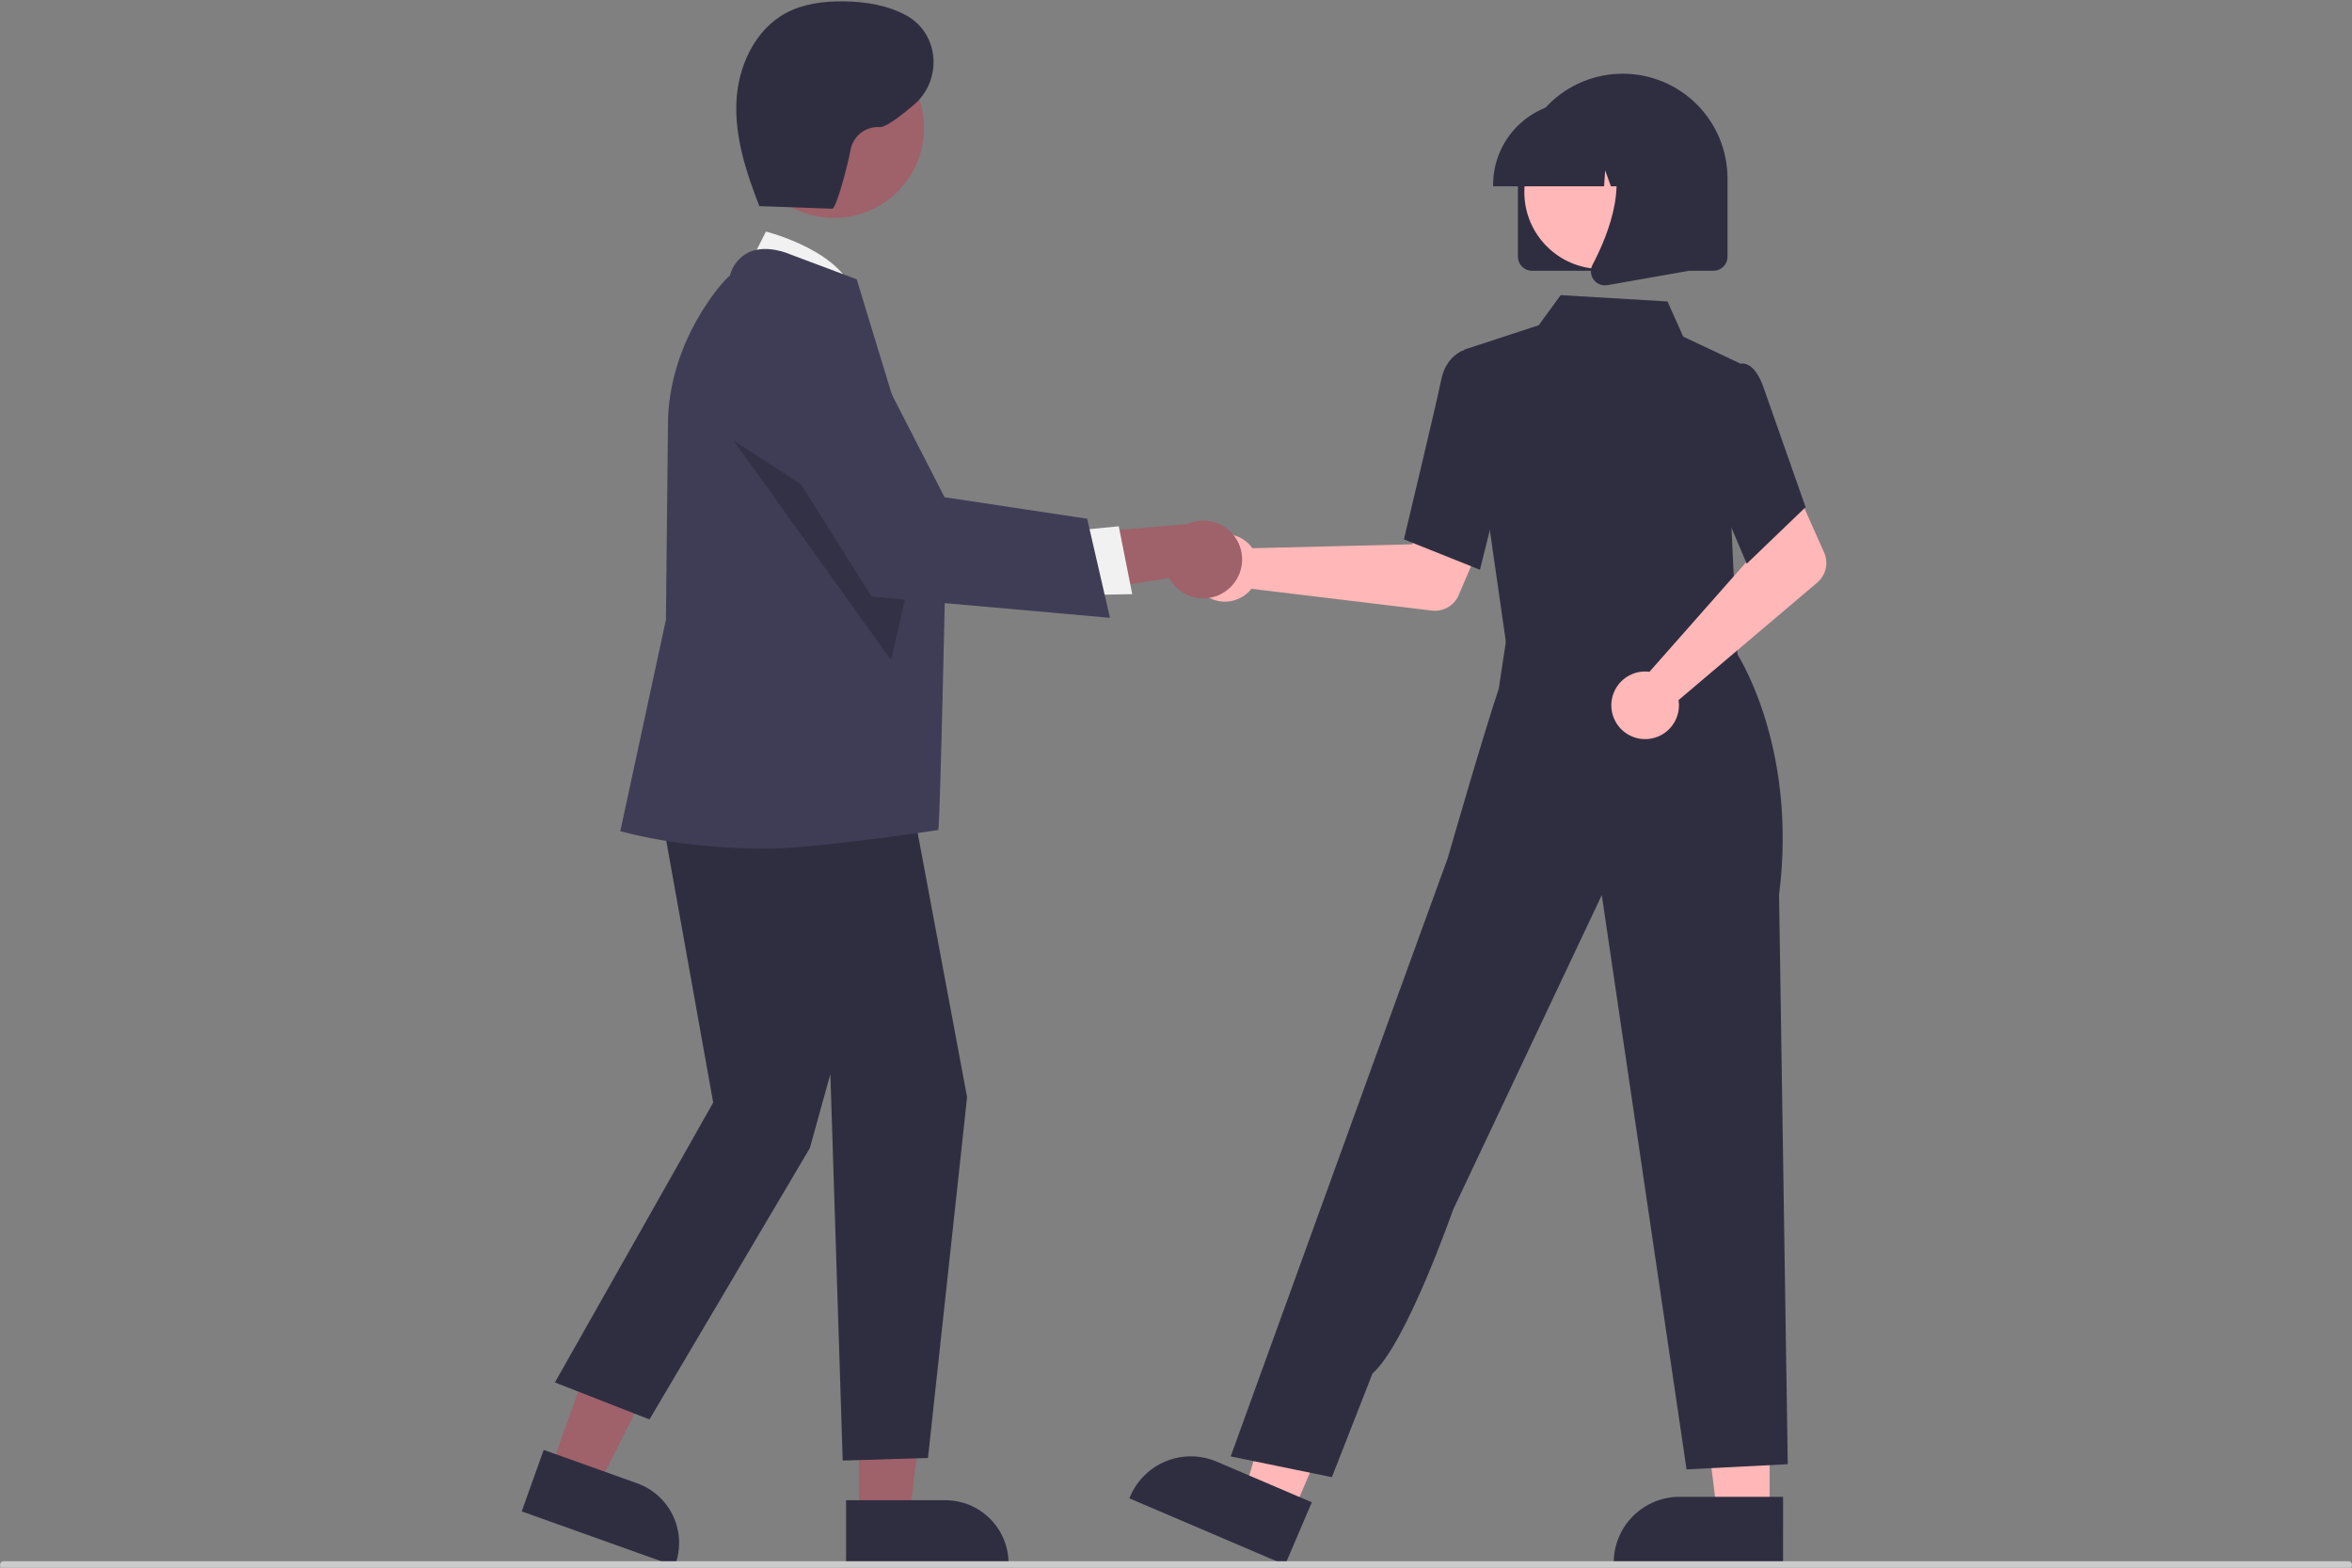 <svg width="300" height="200" viewBox="0 0 300 200" fill="none" xmlns="http://www.w3.org/2000/svg">
<rect x="0" y="0" width="300" height="200" fill="#808080" stroke="none"/>
<g clip-path="url(#clip0_570_10329)">
<path d="M159.308 69.415C159.467 69.578 159.612 69.753 159.743 69.939L180.116 69.441L182.493 65.098L189.516 67.828L186.056 75.925C185.776 76.58 185.292 77.126 184.676 77.481C184.06 77.837 183.345 77.983 182.639 77.897L159.621 75.117C159.078 75.804 158.338 76.31 157.501 76.567C156.663 76.824 155.768 76.82 154.933 76.555C154.098 76.29 153.363 75.778 152.826 75.085C152.29 74.393 151.977 73.554 151.929 72.679C151.881 71.804 152.1 70.936 152.558 70.189C153.016 69.442 153.69 68.852 154.491 68.498C155.292 68.144 156.182 68.042 157.042 68.205C157.903 68.369 158.693 68.791 159.308 69.415Z" fill="#FFB7B7"/>
<path d="M225.722 193.144H219.023L215.836 167.305L225.723 167.305L225.722 193.144Z" fill="#FFB7B7"/>
<path d="M227.43 199.638L205.83 199.637V199.364C205.831 197.135 206.716 194.996 208.293 193.42C209.87 191.843 212.008 190.957 214.238 190.957H214.238L227.431 190.958L227.43 199.638Z" fill="#2F2E41"/>
<path d="M164.894 192.997L158.734 190.365L165.953 165.352L175.045 169.236L164.894 192.997Z" fill="#FFB7B7"/>
<path d="M163.914 199.638L144.051 191.153L144.158 190.901C145.034 188.851 146.689 187.232 148.758 186.402C150.827 185.571 153.142 185.597 155.192 186.473L155.193 186.473L167.324 191.656L163.914 199.638Z" fill="#2F2E41"/>
<path d="M193.161 75.016L192.676 82.866L206.836 84.381L221.652 85.967L217.291 74.047L193.161 75.016Z" fill="#FFB7B7"/>
<path d="M192.231 82.965L186.73 44.617L196.264 41.493L199.065 37.652L212.692 38.459L214.693 42.94L221.959 46.374L220.842 67.113L221.657 84.462L192.231 82.965Z" fill="#2F2E41"/>
<path d="M188.768 72.689L179.07 68.809L179.112 68.636C179.153 68.462 183.281 51.214 183.829 48.442C184.4 45.554 186.486 44.756 186.574 44.723L186.639 44.699L190.477 45.867L192.163 59.111L188.768 72.689Z" fill="#2F2E41"/>
<path d="M169.883 188.453L156.974 185.805L177.607 128.87L184.668 109.451C184.668 109.451 189.147 93.88 191.171 87.855L192.392 79.769L221.301 82.969C221.301 82.969 229.375 94.827 226.922 114.154L228.031 186.798L215.122 187.46L204.309 114.195L185.331 154.358C185.331 154.358 179.349 171.497 175.069 175.212L169.883 188.453Z" fill="#2F2E41"/>
<path d="M209.708 85.668C209.935 85.663 210.163 85.675 210.388 85.706L223.874 70.427L222.306 65.731L229.083 62.438L232.668 70.481C232.958 71.13 233.029 71.856 232.87 72.55C232.712 73.244 232.333 73.867 231.791 74.327L214.101 89.316C214.236 90.181 214.104 91.067 213.723 91.856C213.342 92.645 212.73 93.299 211.969 93.731C211.207 94.164 210.331 94.354 209.459 94.277C208.586 94.2 207.758 93.858 207.084 93.299C206.41 92.739 205.922 91.988 205.686 91.144C205.449 90.301 205.475 89.406 205.76 88.577C206.045 87.749 206.575 87.027 207.28 86.507C207.986 85.988 208.832 85.695 209.708 85.668Z" fill="#FFB7B7"/>
<path d="M222.798 71.915L217.172 58.681L219.366 49.464L221.73 46.477C221.904 46.403 222.09 46.365 222.278 46.367C222.467 46.369 222.653 46.41 222.824 46.487C223.696 46.838 224.439 47.913 225.031 49.684L230.304 64.702L222.798 71.915Z" fill="#2F2E41"/>
<path d="M193.61 32.748V22.771C193.61 19.226 195.018 15.825 197.525 13.318C200.032 10.811 203.433 9.402 206.978 9.402C210.524 9.402 213.924 10.811 216.432 13.318C218.939 15.825 220.347 19.226 220.347 22.771V32.748C220.347 33.224 220.157 33.68 219.821 34.017C219.484 34.354 219.027 34.543 218.551 34.544H195.405C194.929 34.543 194.473 34.354 194.136 34.017C193.8 33.68 193.61 33.224 193.61 32.748Z" fill="#2F2E41"/>
<path d="M204.231 34.31C209.645 34.31 214.033 29.922 214.033 24.509C214.033 19.095 209.645 14.707 204.231 14.707C198.818 14.707 194.43 19.095 194.43 24.509C194.43 29.922 198.818 34.31 204.231 34.31Z" fill="#FFB7B7"/>
<path d="M190.447 23.567C190.45 20.764 191.565 18.076 193.548 16.093C195.53 14.111 198.218 12.995 201.022 12.992H203.018C205.821 12.995 208.509 14.111 210.492 16.093C212.475 18.076 213.59 20.764 213.593 23.567V23.767H209.376L207.938 19.74L207.65 23.767H205.471L204.745 21.735L204.6 23.767H190.447L190.447 23.567Z" fill="#2F2E41"/>
<path d="M203.267 35.666C203.069 35.398 202.951 35.079 202.926 34.747C202.901 34.415 202.97 34.082 203.126 33.788C205.241 29.766 208.201 22.334 204.271 17.751L203.989 17.422H215.397V34.55L205.034 36.378C204.929 36.397 204.822 36.406 204.716 36.406C204.433 36.406 204.154 36.339 203.902 36.211C203.65 36.082 203.433 35.895 203.267 35.666Z" fill="#2F2E41"/>
<path d="M70.186 187.5L76.24 189.663L87.467 167.341L78.532 164.148L70.186 187.5Z" fill="#9F616A"/>
<path d="M66.545 192.818L69.349 184.973L81.271 189.234C83.285 189.956 84.93 191.447 85.845 193.381C86.76 195.314 86.872 197.532 86.154 199.547L86.066 199.794L66.545 192.818Z" fill="#2F2E41"/>
<path d="M109.554 193.489L115.983 193.489L119.042 168.691L109.553 168.692L109.554 193.489Z" fill="#9F616A"/>
<path d="M107.914 191.391L120.575 191.391H120.576C121.635 191.391 122.685 191.599 123.664 192.005C124.642 192.41 125.532 193.005 126.281 193.754C127.03 194.503 127.625 195.392 128.03 196.371C128.436 197.35 128.645 198.4 128.645 199.459V199.721L107.915 199.722L107.914 191.391Z" fill="#2F2E41"/>
<path d="M94.902 35.064L97.698 29.539C97.698 29.539 108.114 32.149 109.061 38.185L94.902 35.064Z" fill="#F1F1F1"/>
<path d="M83.366 98.233L90.969 140.663L70.779 176.368L82.841 181.088L103.293 146.477L105.915 137.038L107.488 186.332L118.366 186.002L123.353 139.973L115.354 97.184L83.366 98.233Z" fill="#2F2E41"/>
<path d="M97.799 108.266C86.629 108.266 79.537 106.13 79.378 106.096L79.121 106.041L84.939 79.066L85.201 54.183C85.201 43.639 92.141 35.865 93.104 35.147C93.266 34.507 93.566 33.91 93.982 33.398C94.399 32.886 94.923 32.471 95.516 32.182C97.831 31.132 100.66 32.392 100.779 32.447L109.269 35.63L109.309 35.748C109.412 36.049 120.595 72.762 120.595 72.762C120.595 72.762 119.918 104.839 119.682 105.89C119.682 105.89 104.006 108.266 97.799 108.266Z" fill="#3F3D56"/>
<path d="M106.382 27.799C112.72 27.799 117.858 22.661 117.858 16.323C117.858 9.985 112.72 4.848 106.382 4.848C100.045 4.848 94.907 9.985 94.907 16.323C94.907 22.661 100.045 27.799 106.382 27.799Z" fill="#9F616A"/>
<path opacity="0.2" d="M93.588 56.219L113.664 84.23L116.628 71.149L93.588 56.219Z" fill="black"/>
<path d="M156.53 75.276C155.966 75.723 155.31 76.04 154.61 76.206C153.909 76.372 153.181 76.382 152.476 76.236C151.771 76.09 151.106 75.791 150.529 75.36C149.952 74.929 149.477 74.377 149.136 73.743L131.856 76.509L135.6 68.221L151.436 66.865C152.539 66.364 153.788 66.285 154.946 66.643C156.104 67.001 157.091 67.771 157.719 68.808C158.347 69.844 158.573 71.076 158.354 72.268C158.135 73.46 157.486 74.53 156.53 75.276Z" fill="#9F616A"/>
<path d="M136.49 67.75L142.699 67.141L144.419 75.802L136.606 75.94L136.49 67.75Z" fill="#F1F1F1"/>
<path d="M141.58 78.821L111.171 76.113L95.816 51.694L95.769 51.478C95.333 49.483 95.638 47.398 96.627 45.612C97.616 43.826 99.222 42.46 101.144 41.771C103.066 41.082 105.173 41.115 107.072 41.866C108.971 42.616 110.532 44.032 111.463 45.849L120.476 63.431L138.667 66.18L141.58 78.821Z" fill="#3F3D56"/>
<path d="M96.608 26.287L106.133 26.629C106.713 26.649 108.289 20.384 108.495 19.084C108.658 18.238 109.124 17.48 109.805 16.952C110.486 16.424 111.336 16.161 112.196 16.214C112.909 16.281 114.707 14.949 116.562 13.372C120.084 10.378 119.901 4.754 116.032 2.223C115.926 2.154 115.822 2.091 115.72 2.034C113.279 0.668 110.424 0.209 107.627 0.174C105.092 0.142 102.484 0.461 100.25 1.661C96.246 3.813 94.115 8.515 93.927 13.057C93.74 17.599 95.196 22.04 96.849 26.276" fill="#2F2E41"/>
<path d="M299.438 200.173H0.402C0.295 200.173 0.193 200.121 0.118 200.027C0.042 199.934 0 199.807 0 199.675C0 199.542 0.042 199.415 0.118 199.322C0.193 199.228 0.295 199.176 0.402 199.176H299.598C299.704 199.176 299.807 199.228 299.882 199.322C299.958 199.415 300 199.542 300 199.675C300 199.95 299.66 200.173 299.438 200.173Z" fill="#CBCBCB"/>
</g>
<defs>
<clipPath id="clip0_570_10329">
<rect width="300" height="200" fill="white"/>
</clipPath>
</defs>
</svg>
